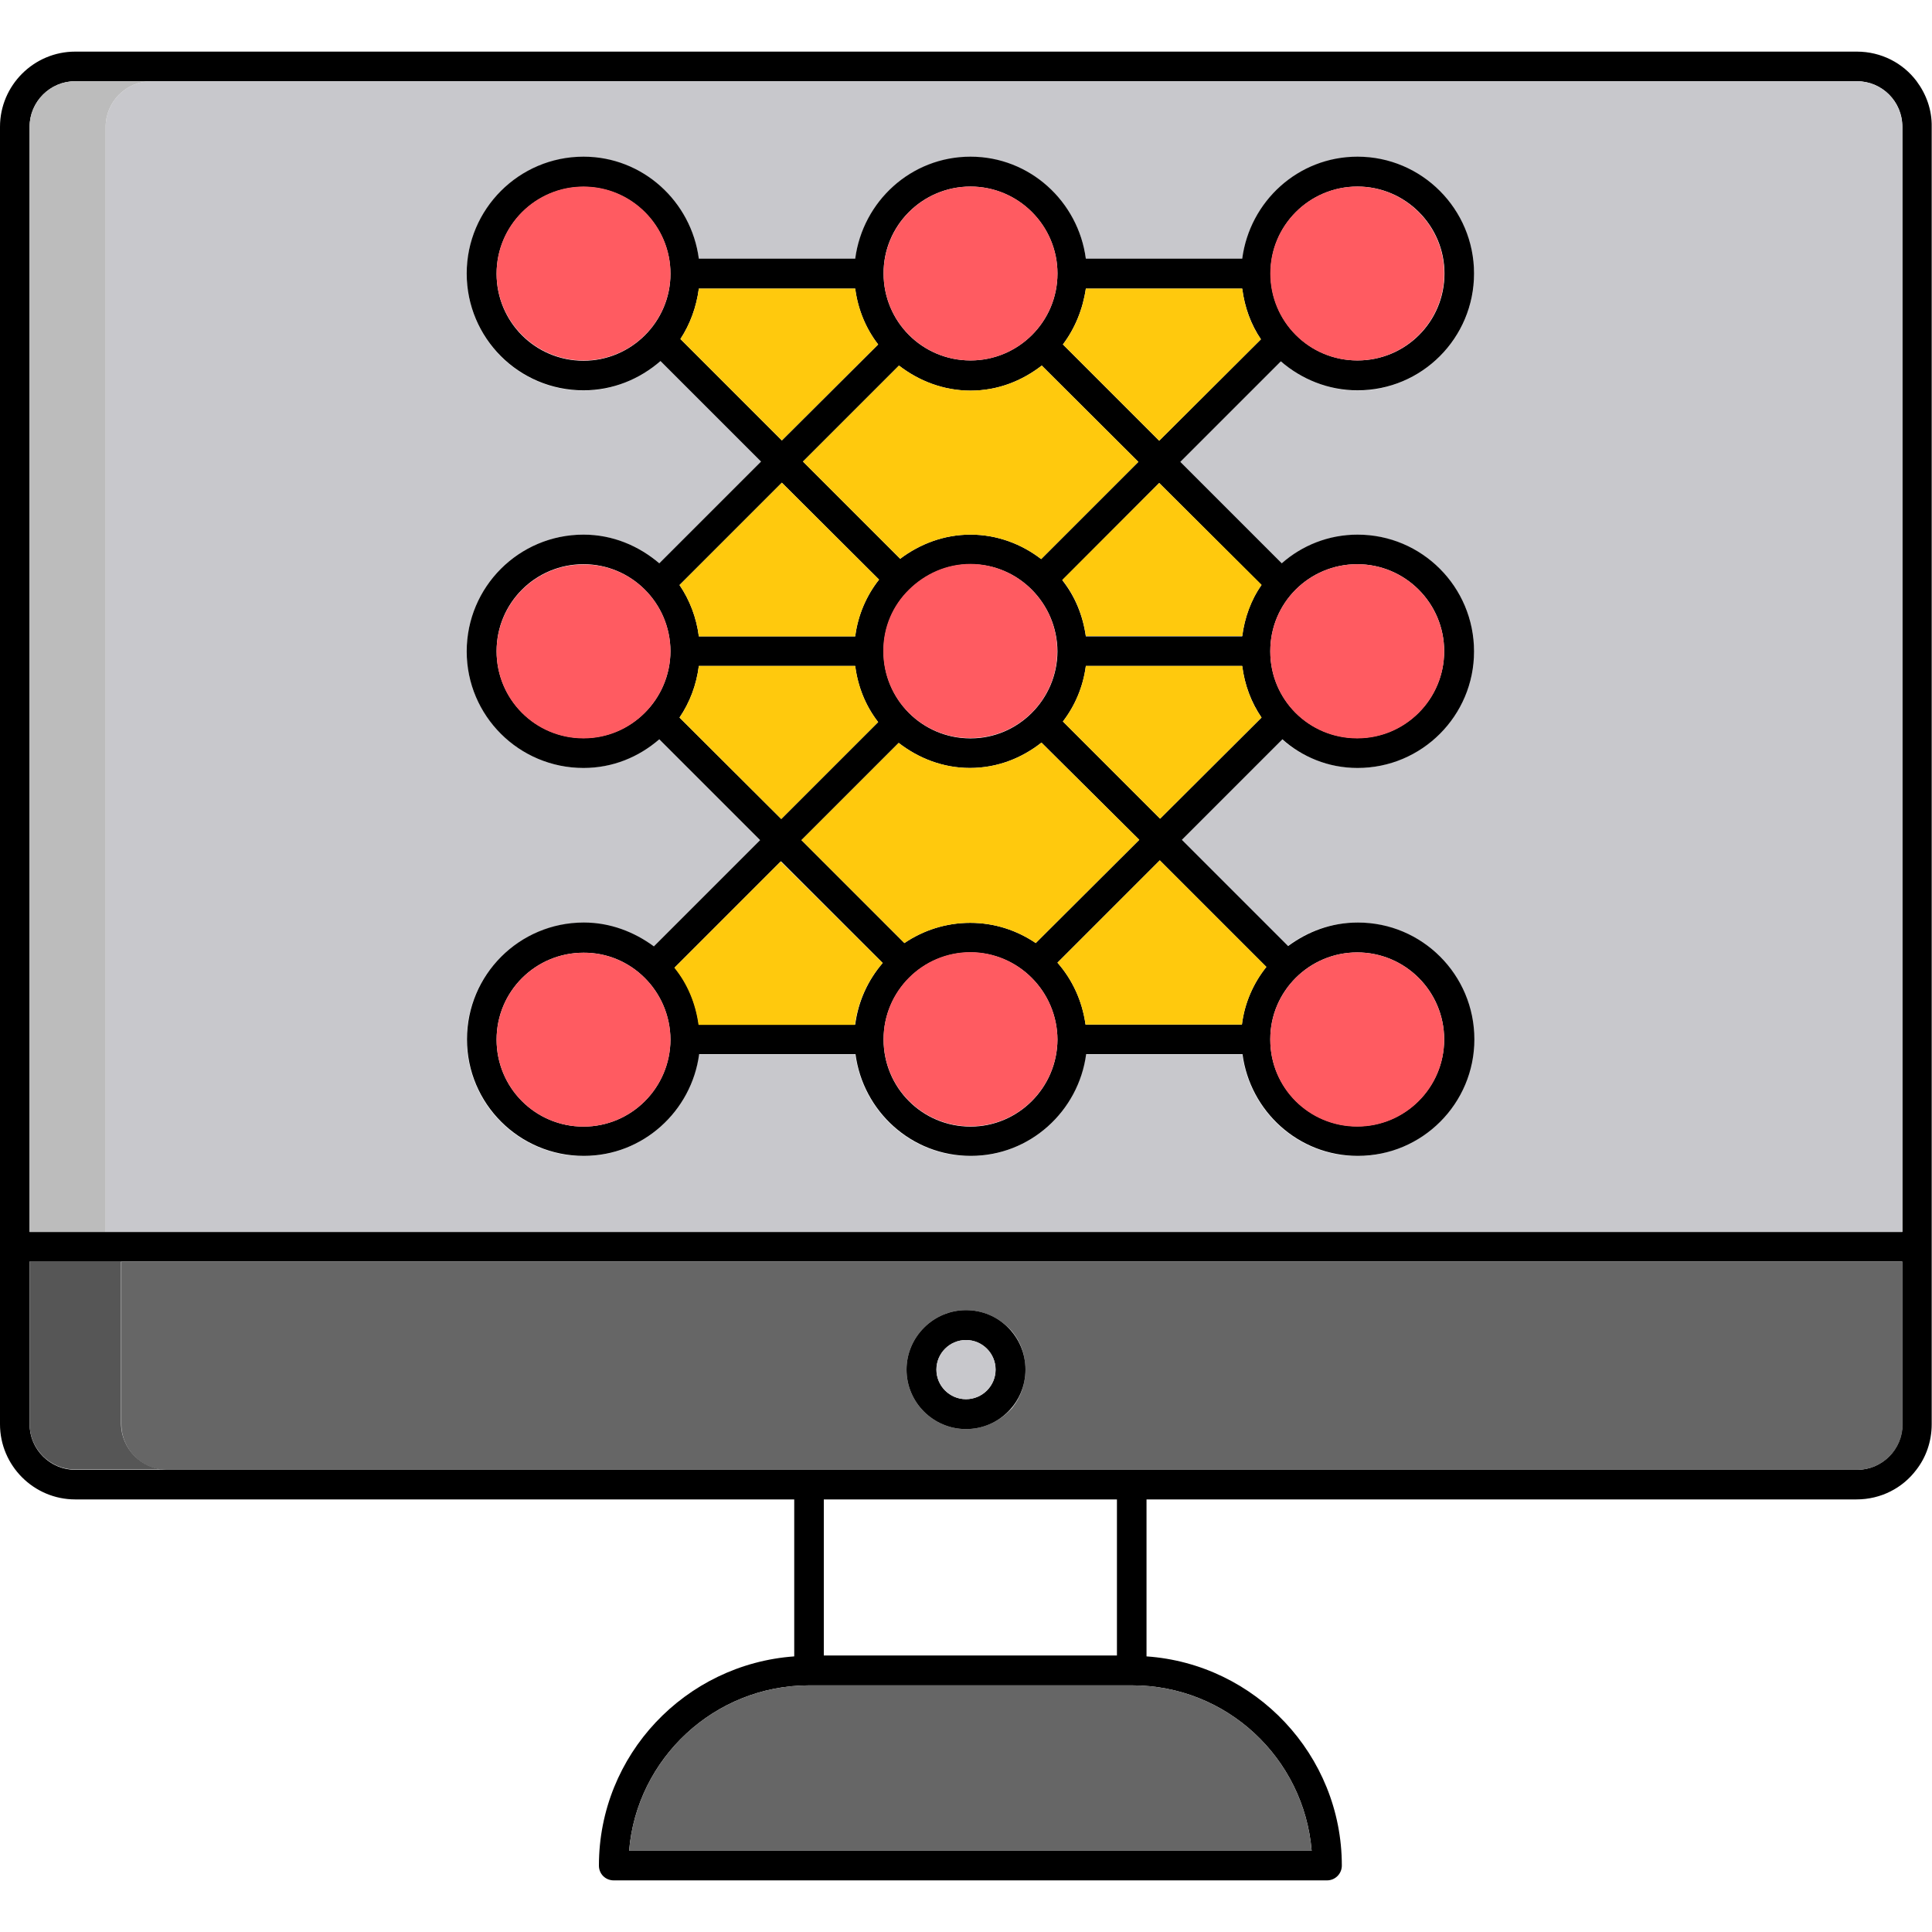 <svg xmlns="http://www.w3.org/2000/svg" enable-background="new 0 0 64 64" viewBox="0 0 64 64"><path d="M63.49,2.69c-0.45-0.6-1.17-0.98-1.98-0.98H2.49C1.12,1.71,0,2.83,0,4.2v42.98c0,1.37,1.12,2.49,2.49,2.49h23.82v5.2
		c-3.61,0.26-6.47,3.26-6.47,6.93c0,0.28,0.22,0.49,0.49,0.49h23.63c0.27,0,0.49-0.22,0.49-0.49c0-3.67-2.87-6.68-6.47-6.93v-5.2
		h23.52c0.81,0,1.53-0.38,1.98-0.98c0.32-0.41,0.51-0.94,0.51-1.51V4.2C64,3.64,63.81,3.12,63.49,2.69z M0.98,4.2
		c0-0.83,0.68-1.51,1.51-1.51h59.02c0.84,0,1.51,0.68,1.51,1.51v36.61H0.98V4.2z M43.45,61.31H20.84c0.25-3.06,2.83-5.48,5.96-5.48
		h10.69C40.63,55.82,43.2,58.24,43.45,61.31z M27.29,54.84v-5.17H37v5.17H27.29z M63.02,47.18c0,0.83-0.67,1.51-1.51,1.51H2.49
		c-0.83,0-1.51-0.68-1.51-1.51v-5.39h62.03V47.18z"/><path fill="#666" d="M43.45 61.31H20.84c.25-3.06 2.83-5.48 5.96-5.48h10.69C40.63 55.82 43.2 58.24 43.45 61.31zM4.02 41.79v5.39c0 .83.68 1.51 1.51 1.51h55.99c.84 0 1.51-.68 1.51-1.51v-5.39H4.02zM32 47.34c-1.08 0-1.97-.88-1.97-1.97 0-1.08.89-1.97 1.97-1.97.61 0 1.15.28 1.53.71.28.34.44.78.44 1.26 0 .49-.17.93-.44 1.27C33.15 47.06 32.61 47.34 32 47.34z"/><path fill="#565656" d="M5.52,48.68H2.49c-0.83,0-1.51-0.68-1.51-1.51v-5.39h3.03v5.39C4.02,48,4.7,48.68,5.52,48.68z"/><path fill="#c8c8cc" d="M61.51,2.69H5.01c-0.83,0-1.51,0.68-1.51,1.51v36.61h59.51V4.2C63.02,3.37,62.35,2.69,61.51,2.69z M44.97,38.3
		c-1.97,0-3.57-1.48-3.82-3.37h-5.18c-0.19,1.47-1.2,2.68-2.56,3.15c-0.39,0.14-0.82,0.22-1.26,0.22c-1.97,0-3.57-1.48-3.82-3.37
		h-5.18c-0.19,1.47-1.2,2.68-2.56,3.15c-0.39,0.14-0.82,0.22-1.26,0.22c-2.14,0-3.87-1.73-3.87-3.86c0-2.14,1.73-3.87,3.87-3.87
		c0.43,0,0.86,0.08,1.25,0.22c0.38,0.13,0.75,0.32,1.07,0.57l0.74-0.74l2.79-2.79l-3.34-3.34c-0.36,0.32-0.8,0.57-1.26,0.73
		c-0.39,0.14-0.81,0.22-1.25,0.22c-2.14,0-3.87-1.73-3.87-3.86c0-2.14,1.73-3.87,3.87-3.87c0.44,0,0.86,0.08,1.25,0.22
		c0.46,0.16,0.9,0.41,1.26,0.73l3.37-3.37l-3.33-3.33c-0.37,0.33-0.82,0.59-1.3,0.76c-0.39,0.14-0.81,0.22-1.25,0.22
		c-2.14,0-3.87-1.73-3.87-3.87c0-2.13,1.73-3.87,3.87-3.87c0.44,0,0.87,0.08,1.26,0.22c1.36,0.47,2.37,1.68,2.56,3.16h5.18
		c0.25-1.9,1.85-3.38,3.82-3.38c0.44,0,0.87,0.08,1.26,0.22c1.36,0.47,2.37,1.68,2.56,3.16h5.18c0.25-1.9,1.85-3.38,3.82-3.38
		c0.44,0,0.87,0.08,1.26,0.22c1.51,0.52,2.6,1.97,2.6,3.65c0,1.69-1.09,3.13-2.6,3.65c-0.39,0.14-0.82,0.22-1.26,0.22
		c-0.31,0-0.6-0.04-0.88-0.11c-0.63-0.15-1.19-0.45-1.66-0.86L39.1,15.3l3.36,3.36c0.47-0.4,1.04-0.71,1.67-0.85
		c0.27-0.07,0.55-0.1,0.84-0.1c0.44,0,0.87,0.08,1.26,0.22c1.51,0.52,2.6,1.96,2.6,3.65c0,1.68-1.09,3.12-2.6,3.64
		c-0.39,0.14-0.82,0.22-1.26,0.22c-0.29,0-0.57-0.03-0.84-0.1c-0.63-0.14-1.2-0.44-1.67-0.85l-3.33,3.33l3.52,3.52
		c0.51-0.38,1.11-0.65,1.78-0.74c0.18-0.03,0.35-0.04,0.53-0.04c0.43,0,0.86,0.07,1.25,0.22c1.52,0.51,2.61,1.96,2.61,3.65
		c0,1.68-1.09,3.12-2.6,3.64C45.83,38.22,45.41,38.3,44.97,38.3z"/><path fill="#bcbcbc" d="M5.01,2.69c-0.83,0-1.51,0.68-1.51,1.51v36.61H0.98V4.2c0-0.83,0.68-1.51,1.51-1.51H5.01z"/><path d="M44.97,25.44c2.13,0,3.86-1.73,3.86-3.86c0-2.14-1.73-3.87-3.86-3.87c-0.96,0-1.84,0.36-2.51,0.95L39.1,15.3l3.33-3.33
		c0.68,0.59,1.57,0.96,2.54,0.96c2.13,0,3.86-1.73,3.86-3.87c0-2.13-1.73-3.87-3.86-3.87c-1.97,0-3.57,1.48-3.82,3.38h-5.18
		c-0.25-1.9-1.86-3.38-3.82-3.38c-1.97,0-3.57,1.48-3.82,3.38h-5.18c-0.25-1.9-1.86-3.38-3.82-3.38c-2.14,0-3.87,1.74-3.87,3.87
		c0,2.14,1.73,3.87,3.87,3.87c0.97,0,1.86-0.37,2.55-0.97l3.33,3.33l-3.37,3.37c-0.68-0.58-1.55-0.95-2.51-0.95
		c-2.14,0-3.87,1.73-3.87,3.87c0,2.13,1.73,3.86,3.87,3.86c0.96,0,1.83-0.36,2.51-0.95l3.34,3.34l-3.52,3.52
		c-0.65-0.48-1.45-0.79-2.32-0.79c-2.14,0-3.87,1.73-3.87,3.87c0,2.13,1.73,3.86,3.87,3.86c1.96,0,3.57-1.48,3.82-3.37h5.18
		c0.25,1.89,1.85,3.37,3.82,3.37c1.96,0,3.57-1.48,3.82-3.37h5.18c0.25,1.89,1.85,3.37,3.82,3.37c2.13,0,3.86-1.73,3.86-3.86
		c0-2.14-1.73-3.87-3.86-3.87c-0.88,0-1.66,0.3-2.31,0.78l-3.52-3.52l3.33-3.33C43.13,25.07,44,25.44,44.97,25.44z M44.97,6.18
		c1.59,0,2.88,1.3,2.88,2.88c0,1.6-1.29,2.88-2.88,2.88c-1.6,0-2.88-1.29-2.88-2.88C42.08,7.48,43.37,6.18,44.97,6.18z M35.97,9.56
		h5.18c0.08,0.62,0.29,1.19,0.62,1.68L38.4,14.6l-3.19-3.19C35.61,10.88,35.87,10.24,35.97,9.56z M35.03,21.58
		c-0.01,1.59-1.3,2.88-2.88,2.88c-1.6,0-2.88-1.29-2.88-2.88c0,0,0,0,0-0.01c0-0.8,0.32-1.51,0.85-2.03s1.24-0.85,2.04-0.85
		C33.73,18.69,35.02,19.98,35.03,21.58L35.03,21.58C35.02,21.58,35.03,21.58,35.03,21.58z M37.74,27.82l-3.43,3.42
		c-0.62-0.42-1.36-0.67-2.17-0.67c-0.81,0-1.56,0.25-2.18,0.67l-3.41-3.41l3.22-3.22c0.66,0.51,1.47,0.83,2.36,0.83
		c0.9,0,1.71-0.32,2.37-0.84L37.74,27.82z M34.49,18.52c-0.65-0.5-1.46-0.81-2.34-0.81c-0.88,0-1.68,0.31-2.33,0.8l-3.22-3.22
		l3.18-3.18c0.66,0.51,1.48,0.83,2.37,0.83c0.9,0,1.7-0.32,2.36-0.83l3.2,3.19L34.49,18.52z M32.15,6.18c1.59,0,2.88,1.3,2.88,2.88
		c0,1.6-1.3,2.88-2.88,2.88c-1.6,0-2.88-1.29-2.88-2.88C29.26,7.48,30.55,6.18,32.15,6.18z M19.33,11.95c-1.6,0-2.88-1.29-2.88-2.88
		c0-1.59,1.29-2.88,2.88-2.88c1.59,0,2.88,1.3,2.88,2.88C22.21,10.66,20.91,11.95,19.33,11.95z M22.54,11.23
		c0.32-0.49,0.53-1.06,0.61-1.67h5.18c0.09,0.69,0.35,1.32,0.76,1.85l-3.19,3.18L22.54,11.23z M25.9,15.99l3.22,3.21
		c-0.42,0.53-0.7,1.18-0.79,1.88h-5.18c-0.08-0.62-0.3-1.2-0.64-1.7L25.9,15.99z M22.21,21.57C22.21,21.58,22.21,21.58,22.21,21.57
		c-0.01,1.6-1.3,2.88-2.88,2.88c-1.6,0-2.88-1.29-2.88-2.88c0-1.6,1.29-2.88,2.88-2.88C20.91,18.69,22.2,19.97,22.21,21.57
		C22.21,21.57,22.21,21.57,22.21,21.57z M22.51,23.77c0.34-0.5,0.56-1.08,0.64-1.71h5.18c0.09,0.7,0.35,1.33,0.76,1.86l-3.21,3.21
		L22.51,23.77z M22.21,34.44C22.21,34.44,22.21,34.44,22.21,34.44c-0.01,1.6-1.3,2.88-2.88,2.88c-1.6,0-2.88-1.29-2.88-2.88
		c0-1.6,1.29-2.88,2.88-2.88C20.91,31.55,22.2,32.84,22.21,34.44C22.21,34.43,22.21,34.43,22.21,34.44z M28.33,33.94h-5.18
		c-0.1-0.72-0.37-1.36-0.8-1.89l3.52-3.52l3.37,3.37C28.75,32.47,28.43,33.17,28.33,33.94z M35.03,34.44
		c-0.01,1.59-1.3,2.88-2.88,2.88c-1.6,0-2.88-1.29-2.88-2.88c0-0.01,0-0.01,0-0.01c0-1.59,1.29-2.88,2.88-2.88
		C33.73,31.55,35.02,32.84,35.03,34.44L35.03,34.44z M42.08,34.44c0-0.01,0-0.01,0-0.02c0-1.58,1.29-2.87,2.88-2.87
		c1.59,0,2.88,1.29,2.88,2.88c0,1.59-1.29,2.88-2.88,2.88C43.37,37.31,42.08,36.03,42.08,34.44C42.08,34.44,42.08,34.44,42.08,34.44
		z M41.95,32.03c-0.43,0.54-0.72,1.19-0.81,1.91h-5.18c-0.11-0.78-0.43-1.48-0.93-2.05l3.39-3.39L41.95,32.03z M38.43,27.12
		l-3.22-3.22c0.4-0.52,0.67-1.15,0.76-1.84h5.18c0.08,0.63,0.3,1.21,0.64,1.71L38.43,27.12z M41.15,21.08h-5.18
		c-0.1-0.7-0.36-1.33-0.78-1.86L38.4,16l3.39,3.38C41.44,19.87,41.23,20.46,41.15,21.08z M42.08,21.57
		C42.08,21.57,42.08,21.57,42.08,21.57c0-1.6,1.29-2.88,2.88-2.88c1.59,0,2.88,1.29,2.88,2.88c0,1.59-1.29,2.88-2.88,2.88
		c-1.6,0-2.88-1.28-2.88-2.87C42.08,21.58,42.08,21.58,42.08,21.57z"/><path fill="#ffc90d" d="M41.79 19.37c-.34.5-.56 1.08-.64 1.7h-5.18c-.1-.7-.36-1.33-.78-1.86L38.4 16 41.79 19.37zM41.77 11.24L38.4 14.6l-3.19-3.19c.4-.53.66-1.16.76-1.85h5.18C41.23 10.18 41.43 10.75 41.77 11.24zM37.71 15.3l-3.22 3.22c-.65-.5-1.46-.81-2.34-.81-.88 0-1.68.31-2.33.8l-3.22-3.22 3.18-3.18c.66.51 1.48.83 2.37.83.9 0 1.7-.32 2.36-.83L37.71 15.3zM41.79 23.77l-3.36 3.35-3.22-3.22c.4-.52.67-1.15.76-1.84h5.18C41.23 22.69 41.44 23.27 41.79 23.77zM41.95 32.03c-.43.54-.72 1.19-.81 1.91h-5.18c-.11-.78-.43-1.48-.93-2.05l3.39-3.39L41.95 32.03zM37.74 27.82l-3.43 3.42c-.62-.42-1.36-.67-2.17-.67-.81 0-1.56.25-2.18.67l-3.41-3.41 3.22-3.22c.66.51 1.47.83 2.36.83.9 0 1.71-.32 2.37-.84L37.74 27.82zM29.24 31.9c-.49.57-.82 1.27-.92 2.05h-5.18c-.1-.72-.37-1.36-.8-1.89l3.52-3.52L29.24 31.9zM29.09 23.92l-3.21 3.21-3.37-3.36c.34-.5.56-1.08.64-1.71h5.18C28.42 22.76 28.68 23.39 29.09 23.92zM29.12 19.2c-.42.53-.7 1.18-.79 1.88h-5.18c-.08-.62-.3-1.2-.64-1.7l3.39-3.39L29.12 19.2zM29.09 11.41l-3.19 3.18-3.36-3.36c.32-.49.53-1.06.61-1.67h5.18C28.42 10.24 28.68 10.88 29.09 11.41z"/><path fill="#ff5b61" d="M47.84,9.06c0,1.6-1.29,2.88-2.88,2.88c-1.6,0-2.88-1.29-2.88-2.88c0-1.59,1.29-2.88,2.88-2.88
		C46.55,6.18,47.84,7.48,47.84,9.06z"/><circle cx="32.15" cy="9.06" r="2.88" fill="#ff5b61"/><circle cx="19.33" cy="9.06" r="2.88" fill="#ff5b61"/><path fill="#ff5b61" d="M47.84 21.58c0 1.59-1.29 2.88-2.88 2.88-1.6 0-2.88-1.28-2.88-2.87 0-.01 0-.01 0-.02 0 0 0 0 0-.01 0-1.59 1.29-2.87 2.88-2.87C46.55 18.69 47.84 19.98 47.84 21.58zM35.02 21.57C35.02 21.58 35.03 21.58 35.02 21.57c0 1.6-1.29 2.88-2.88 2.88-1.6 0-2.88-1.29-2.88-2.88 0 0 0 0 0-.01 0-.8.32-1.51.85-2.03s1.24-.85 2.04-.85C33.73 18.69 35.02 19.98 35.02 21.57L35.02 21.57zM22.21 21.56C22.21 21.57 22.21 21.57 22.21 21.56c0 .02 0 .02 0 .02-.01 1.59-1.3 2.88-2.88 2.88-1.6 0-2.88-1.29-2.88-2.88 0-1.6 1.29-2.88 2.88-2.88C20.91 18.69 22.2 19.97 22.21 21.56zM47.84 34.44c0 1.59-1.29 2.88-2.88 2.88-1.6 0-2.88-1.28-2.88-2.87 0-.01 0-.01 0-.01 0-.01 0-.01 0-.02 0-1.58 1.29-2.87 2.88-2.87C46.55 31.55 47.84 32.84 47.84 34.44zM35.03 34.43L35.03 34.43c-.01 1.6-1.3 2.88-2.88 2.88-1.6 0-2.88-1.29-2.88-2.88 0-.01 0-.01 0-.01 0-1.59 1.29-2.88 2.88-2.88C33.73 31.55 35.02 32.84 35.03 34.43zM22.21 34.43C22.21 34.43 22.21 34.43 22.21 34.43c0 .01 0 .01 0 .02-.01 1.59-1.3 2.87-2.88 2.87-1.6 0-2.88-1.29-2.88-2.88 0-1.6 1.29-2.88 2.88-2.88C20.91 31.55 22.2 32.84 22.21 34.43z"/><path d="M32,43.4c-1.08,0-1.97,0.89-1.97,1.97c0,1.09,0.89,1.97,1.97,1.97c1.09,0,1.97-0.88,1.97-1.97
		C33.97,44.28,33.09,43.4,32,43.4z M32,46.35c-0.54,0-0.98-0.44-0.98-0.98c0-0.54,0.44-0.98,0.98-0.98c0.54,0,0.98,0.44,0.98,0.98
		C32.98,45.91,32.54,46.35,32,46.35z"/><circle cx="32" cy="45.37" r=".98" fill="#c8c8cc"/></svg>